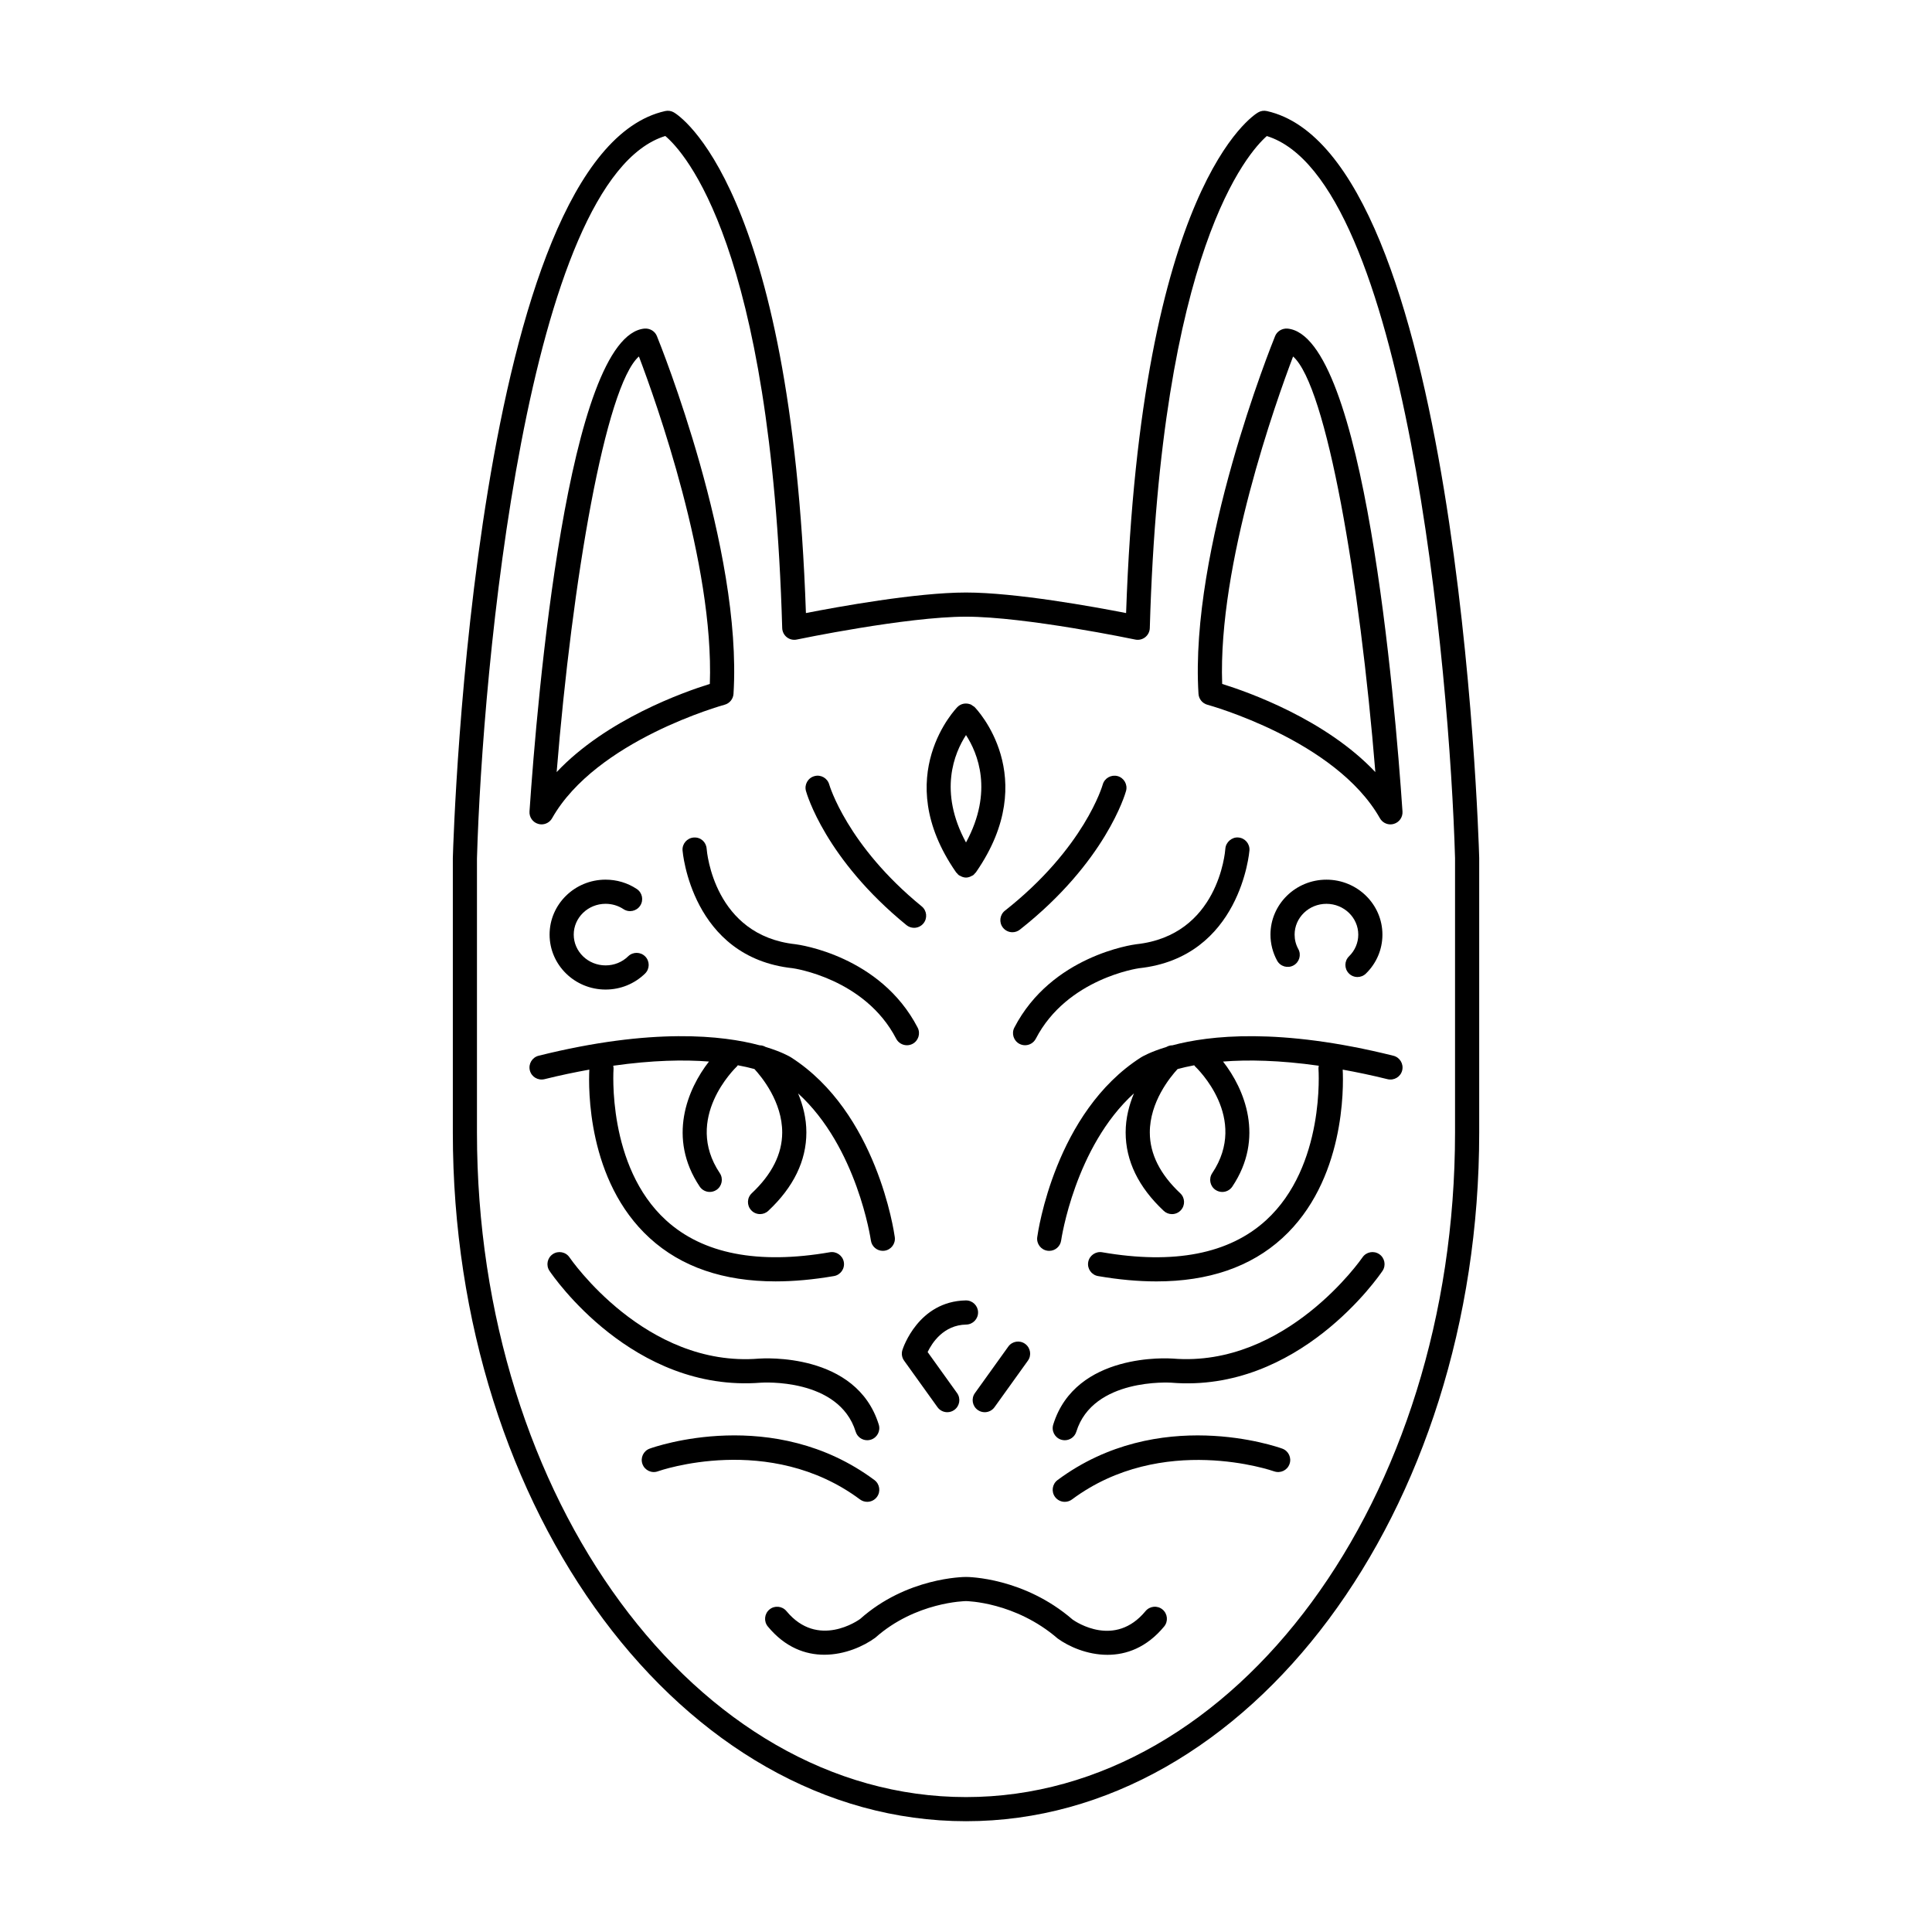 <?xml version="1.0" encoding="UTF-8"?> <svg xmlns="http://www.w3.org/2000/svg" width="1200pt" height="1200pt" viewBox="0 0 1200 1200"> <g> <path d="m334.22 511.71c0.719 0.219 1.434 0.324 2.152 0.324 2.652 0 5.172-1.406 6.535-3.809 27.48-48.543 106.36-70.285 107.15-70.504 3.106-0.836 5.332-3.559 5.535-6.769 5.625-90.027-45.41-216.87-47.594-222.23-1.23-3.047-4.336-4.848-7.59-4.644-47.785 4.16-66.824 230.64-71.527 299.94-0.23 3.5 1.98 6.695 5.336 7.691zm62.621-290.3c10.402 27.363 46.742 128.85 44.047 203.39-16.055 4.981-64.234 21.988-95.141 54.754 9.656-119.03 30.281-239.75 51.094-258.15z"></path> <path d="m403.58 769.03c19.598 17.887 45.793 26.863 78.148 26.863 11.34 0 23.438-1.098 36.27-3.309 4.086-0.703 6.824-4.586 6.121-8.672-0.703-4.086-4.66-6.824-8.672-6.121-44.59 7.707-78.824 1.027-101.69-19.789-36.871-33.543-32.711-93.723-32.668-94.32 0.047-0.605-0.121-1.16-0.211-1.738 24.441-3.465 44.203-3.797 59.477-2.598-13.398 17.125-25.969 47.441-5.754 77.664 1.449 2.152 3.824 3.324 6.238 3.324 1.434 0 2.887-0.41 4.176-1.262 3.441-2.316 4.363-6.973 2.066-10.414-22.762-34.012 9.391-65.113 10.766-66.418 0.18-0.172 0.254-0.402 0.414-0.586 3.941 0.73 7.356 1.531 10.328 2.34 4.512 4.891 17.301 20.402 17.254 39.469-0.027 13.258-6.387 25.926-18.895 37.676-3.031 2.828-3.18 7.574-0.336 10.59 1.465 1.582 3.473 2.371 5.465 2.371 1.848 0 3.691-0.676 5.129-2.035 15.688-14.707 23.645-31.098 23.645-48.707 0-8.969-2.195-17.074-5.133-24.227 36.672 33.371 45.105 90.68 45.199 91.316 0.512 3.75 3.734 6.473 7.41 6.473 0.352 0 0.688-0.027 1.039-0.074 4.102-0.559 6.957-4.336 6.402-8.438-0.426-3.148-11.117-77.551-64.48-111.68-0.594-0.379-5.625-3.383-15.676-6.422-1.172-0.645-2.426-1.07-3.723-1.035-22.754-6.117-66.555-11.172-137.33 6.461-4.012 1.012-6.461 5.066-5.465 9.098 0.996 4.012 5.012 6.43 9.098 5.465 9.898-2.465 19.066-4.34 27.855-5.938-0.551 11.008-1.469 69.105 37.531 104.67z"></path> <path d="m472.63 858.81c0.57-0.043 48.414-3.238 58.855 30.469 0.996 3.207 3.957 5.273 7.164 5.273 0.73 0 1.48-0.102 2.227-0.336 3.957-1.23 6.168-5.418 4.938-9.391-13.945-44.973-71.852-41.133-74.34-40.973-70.637 5.832-117.26-62.184-117.73-62.855-2.328-3.457-7.016-4.309-10.402-2.019-3.441 2.316-4.352 6.973-2.035 10.402 2.094 3.102 51.766 75.742 131.32 69.43z"></path> <path d="m538.65 932.81c2.285 0 4.543-1.039 6.019-3.019 2.477-3.324 1.773-8.027-1.539-10.504-62.668-46.598-136.46-20.668-139.59-19.527-3.894 1.406-5.918 5.699-4.496 9.594 1.406 3.91 5.769 5.934 9.594 4.496 0.688-0.25 69.301-24.348 125.52 17.477 1.352 1 2.918 1.484 4.484 1.484z"></path> <path d="m430.87 520.2c-4.117 0.309-7.223 3.883-6.93 7.996 0.059 0.676 5.481 66.445 68.438 73.184 0.453 0.059 44.824 6.301 64.262 43.801 1.348 2.562 3.957 4.043 6.664 4.043 1.172 0 2.344-0.262 3.457-0.836 3.676-1.918 5.113-6.445 3.207-10.121-23.129-44.59-73.551-51.488-75.836-51.781-50.535-5.406-55.062-57.16-55.223-59.371-0.32-4.102-3.691-7.238-8.039-6.914z"></path> <path d="m563.01 574.6c1.391 1.129 3.074 1.684 4.746 1.684 2.168 0 4.32-0.938 5.816-2.754 2.606-3.207 2.137-7.941-1.07-10.562-46.363-37.824-57.348-75.324-57.449-75.688-1.113-3.984-5.246-6.344-9.23-5.199-3.984 1.098-6.328 5.215-5.231 9.199 0.473 1.703 12.074 42.234 62.418 83.32z"></path> <path d="m786.86 68.98c-1.891-0.426-3.793-0.102-5.406 0.836-3.004 1.742-72.875 45.379-82.016 310.97-19.848-3.887-68.598-12.762-99.434-12.762s-79.586 8.879-99.434 12.758c-9.141-265.59-79.012-309.23-82.016-310.97-1.613-0.938-3.559-1.262-5.406-0.836-118.04 26.457-131.38 446-131.89 464.06v170.43c0 235.84 142.98 427.72 318.75 427.72s318.75-191.88 318.75-427.72v-170.65c-0.512-17.844-13.855-437.39-131.89-463.84zm116.89 634.5c0 227.58-136.26 412.72-303.75 412.72s-303.75-185.14-303.75-412.72v-170.21c3.34-116.91 30.91-422.29 116.98-448.8 11.703 9.859 65.785 68.102 72.613 305.65 0.074 2.211 1.113 4.293 2.856 5.668 1.742 1.379 4 1.902 6.184 1.449 0.676-0.141 68.043-14.203 105.12-14.203 37.059 0 104.44 14.062 105.12 14.207 2.199 0.453 4.438-0.074 6.184-1.449 1.742-1.379 2.785-3.457 2.856-5.668 6.769-235.4 61.156-295.49 72.684-305.62 86.016 26.66 113.57 331.89 116.91 448.55z"></path> <path d="m792 208.73c-2.184 5.363-53.219 132.2-47.594 222.23 0.207 3.207 2.434 5.934 5.535 6.769 0.793 0.219 79.672 21.957 107.15 70.504 1.363 2.402 3.883 3.809 6.535 3.809 0.719 0 1.434-0.102 2.152-0.324 3.356-0.996 5.566-4.191 5.332-7.691-4.703-69.301-23.746-295.78-71.527-299.94-3.191-0.203-6.34 1.598-7.586 4.644zm62.258 270.83c-30.91-32.77-79.086-49.777-95.141-54.754-2.695-74.504 33.648-176.02 44.047-203.39 20.812 18.398 41.438 139.12 51.094 258.15z"></path> <path d="m865.45 655.74c-70.723-17.621-114.5-12.586-137.29-6.465-1.316-0.043-2.586 0.395-3.773 1.051-10.066 3.047-15.113 6.062-15.73 6.453-53.293 34.086-63.984 108.49-64.41 111.64-0.559 4.102 2.301 7.879 6.402 8.438 0.352 0.043 0.688 0.074 1.039 0.074 3.676 0 6.898-2.723 7.41-6.473 0.094-0.637 8.539-58.051 45.215-91.355-2.949 7.16-5.152 15.277-5.152 24.266 0 17.605 7.953 34 23.645 48.707 1.434 1.363 3.281 2.035 5.129 2.035 1.992 0 4-0.793 5.465-2.371 2.84-3.019 2.695-7.762-0.336-10.59-12.512-11.746-18.867-24.418-18.895-37.676-0.047-19.055 12.723-34.555 17.242-39.457 2.981-0.812 6.398-1.613 10.348-2.352 0.16 0.184 0.234 0.414 0.418 0.586 1.379 1.305 33.648 32.211 10.754 66.418-2.301 3.441-1.379 8.102 2.066 10.414 1.289 0.848 2.738 1.262 4.176 1.262 2.418 0 4.789-1.172 6.238-3.324 20.215-30.227 7.641-60.547-5.758-77.668 15.277-1.207 35.039-0.875 59.477 2.594-0.094 0.578-0.258 1.137-0.207 1.746 0.043 0.602 4.32 60.586-32.594 94.262-22.867 20.859-57.086 27.566-101.76 19.848-4.027-0.703-7.969 2.035-8.672 6.121-0.703 4.086 2.035 7.969 6.121 8.672 12.832 2.211 24.934 3.309 36.27 3.309 32.359 0 58.551-8.98 78.148-26.863 39.008-35.574 38.086-93.691 37.535-104.68 8.793 1.602 17.957 3.477 27.855 5.945 4.043 0.965 8.102-1.449 9.098-5.465 0.988-4.035-1.457-8.094-5.469-9.102z"></path> <path d="m846.24 781c-0.453 0.688-47.477 68.555-117.76 62.84-2.477-0.176-60.352-4.012-74.297 40.988-1.23 3.969 0.98 8.16 4.938 9.391 0.746 0.234 1.496 0.336 2.227 0.336 3.207 0 6.168-2.066 7.164-5.273 10.387-33.543 58.344-30.484 58.812-30.484 79.246 6.606 129.27-66.312 131.37-69.418 2.316-3.426 1.406-8.102-2.035-10.414-3.414-2.301-8.086-1.422-10.418 2.035z"></path> <path d="m796.45 899.77c-3.121-1.145-76.918-27.07-139.59 19.527-3.309 2.477-4.012 7.176-1.539 10.504 1.484 1.977 3.738 3.016 6.023 3.016 1.566 0 3.137-0.484 4.481-1.48 56.031-41.676 124.85-17.711 125.52-17.461 4 1.379 8.203-0.629 9.594-4.527 1.41-3.879-0.598-8.172-4.496-9.578z"></path> <path d="m630.03 638.26c-1.902 3.676-0.469 8.203 3.207 10.121 1.113 0.57 2.285 0.836 3.457 0.836 2.711 0 5.316-1.48 6.664-4.043 19.438-37.5 63.809-43.738 64.086-43.785 63.137-6.754 68.555-72.523 68.613-73.199 0.293-4.129-2.812-7.719-6.957-8.012-3.84-0.352-7.707 2.812-8.012 6.957-0.145 2.199-4.426 53.906-55.387 59.355-2.121 0.281-52.539 7.18-75.672 51.77z"></path> <path d="m622.94 576.17c1.48 1.875 3.676 2.856 5.887 2.856 1.625 0 3.266-0.527 4.644-1.613 53.305-42.012 65.434-84.359 65.934-86.133 1.098-4-1.262-8.129-5.246-9.23-4.012-1.039-8.129 1.262-9.23 5.246-0.102 0.395-11.266 39.348-60.746 78.34-3.25 2.566-3.809 7.281-1.242 10.535z"></path> <path d="m593.72 541.65c0.047 0.07 0.082 0.137 0.129 0.207 0.117 0.172 0.316 0.234 0.449 0.395 0.434 0.527 0.836 1.074 1.426 1.48 0.125 0.09 0.285 0.051 0.414 0.129 1.188 0.734 2.492 1.219 3.863 1.219s2.676-0.484 3.863-1.219c0.129-0.078 0.289-0.043 0.414-0.129 0.59-0.406 0.996-0.953 1.426-1.48 0.133-0.16 0.328-0.223 0.449-0.395 0.047-0.07 0.082-0.137 0.129-0.207 0.035-0.055 0.066-0.105 0.098-0.16 40.746-58.977 0.012-101.25-1.039-102.32-0.004-0.004-0.004-0.008-0.008-0.012-0.004-0.004-0.008-0.004-0.008-0.008-0.004-0.004-0.047-0.051-0.051-0.051-0.301-0.293-0.68-0.43-1.016-0.664-0.477-0.336-0.922-0.734-1.449-0.949-0.07-0.027-0.145-0.02-0.219-0.043-2.641-0.977-5.719-0.473-7.867 1.656-0.426 0.426-42.172 42.953-1.105 102.39 0.035 0.051 0.066 0.105 0.102 0.156zm6.281-85.078c7.211 11.102 17.211 34.988 0 66.703-17.211-31.719-7.211-55.605 0-66.703z"></path> <path d="m711.5 1000.7c-18.984 22.969-43.082 6.781-45.25 5.273-30.262-26.191-64.805-26.5-66.254-26.5-1.496 0-36.84 0.309-65.758 26.105-1.055 0.777-26.277 18.676-45.746-4.879-2.668-3.207-7.398-3.648-10.562-1.012-3.191 2.637-3.648 7.367-1.012 10.562 10.824 13.098 23.41 17.535 35.082 17.535 12.832 0 24.551-5.363 31.641-10.547 25.062-22.312 55.969-22.762 56.355-22.766 0.367 0 30.574 0.453 56.938 23.23 6.738 4.906 18.238 10.137 30.922 10.137 11.66 0 24.332-4.426 35.215-17.594 2.637-3.191 2.184-7.926-1.012-10.562-3.16-2.633-7.894-2.191-10.559 1.016z"></path> <path d="m600.14 822.71c4.129-0.074 7.426-3.5 7.356-7.644-0.074-4.086-3.414-7.356-7.5-7.356h-0.145c-29.441 0.559-38.965 29.559-39.348 30.805-0.719 2.254-0.324 4.703 1.055 6.621l20.715 28.871c1.465 2.051 3.766 3.137 6.094 3.137 1.523 0 3.047-0.453 4.363-1.406 3.371-2.418 4.144-7.106 1.73-10.457l-18.297-25.504c2.754-5.715 9.887-16.801 23.977-17.066z"></path> <path d="m611.63 877.15c2.328 0 4.629-1.082 6.094-3.137l20.715-28.871c2.418-3.356 1.641-8.043-1.73-10.457-3.336-2.418-8.039-1.672-10.457 1.727l-20.715 28.871c-2.418 3.356-1.641 8.043 1.73 10.457 1.316 0.957 2.84 1.41 4.363 1.41z"></path> <path d="m376.13 561.37c4 0 7.836 1.145 11.105 3.297 3.441 2.301 8.113 1.332 10.387-2.125 2.285-3.457 1.332-8.113-2.125-10.387-5.727-3.793-12.422-5.785-19.363-5.785-19.176 0-34.777 15.309-34.777 34.129 0 18.824 15.602 34.129 34.777 34.129 9.258 0 17.957-3.531 24.52-9.934 2.957-2.887 3.019-7.633 0.117-10.605-2.887-2.93-7.633-3.019-10.605-0.117-3.734 3.648-8.715 5.652-14.035 5.652-10.898 0-19.777-8.582-19.777-19.129 0-10.539 8.879-19.125 19.777-19.125z"></path> <path d="m837.79 604.59c1.465 1.496 3.414 2.254 5.363 2.254 1.891 0 3.777-0.703 5.246-2.137 6.602-6.461 10.25-15.043 10.25-24.199 0-18.824-15.602-34.129-34.777-34.129-19.16 0-34.762 15.309-34.762 34.129 0 5.652 1.434 11.234 4.129 16.156 1.992 3.648 6.59 4.949 10.18 2.973 3.633-1.992 4.965-6.562 2.973-10.18-1.523-2.769-2.285-5.769-2.285-8.949 0-10.547 8.863-19.129 19.762-19.129 10.898 0 19.777 8.582 19.777 19.129 0 5.066-2.035 9.859-5.742 13.477-2.957 2.883-3.016 7.633-0.113 10.605z"></path> </g> </svg> 